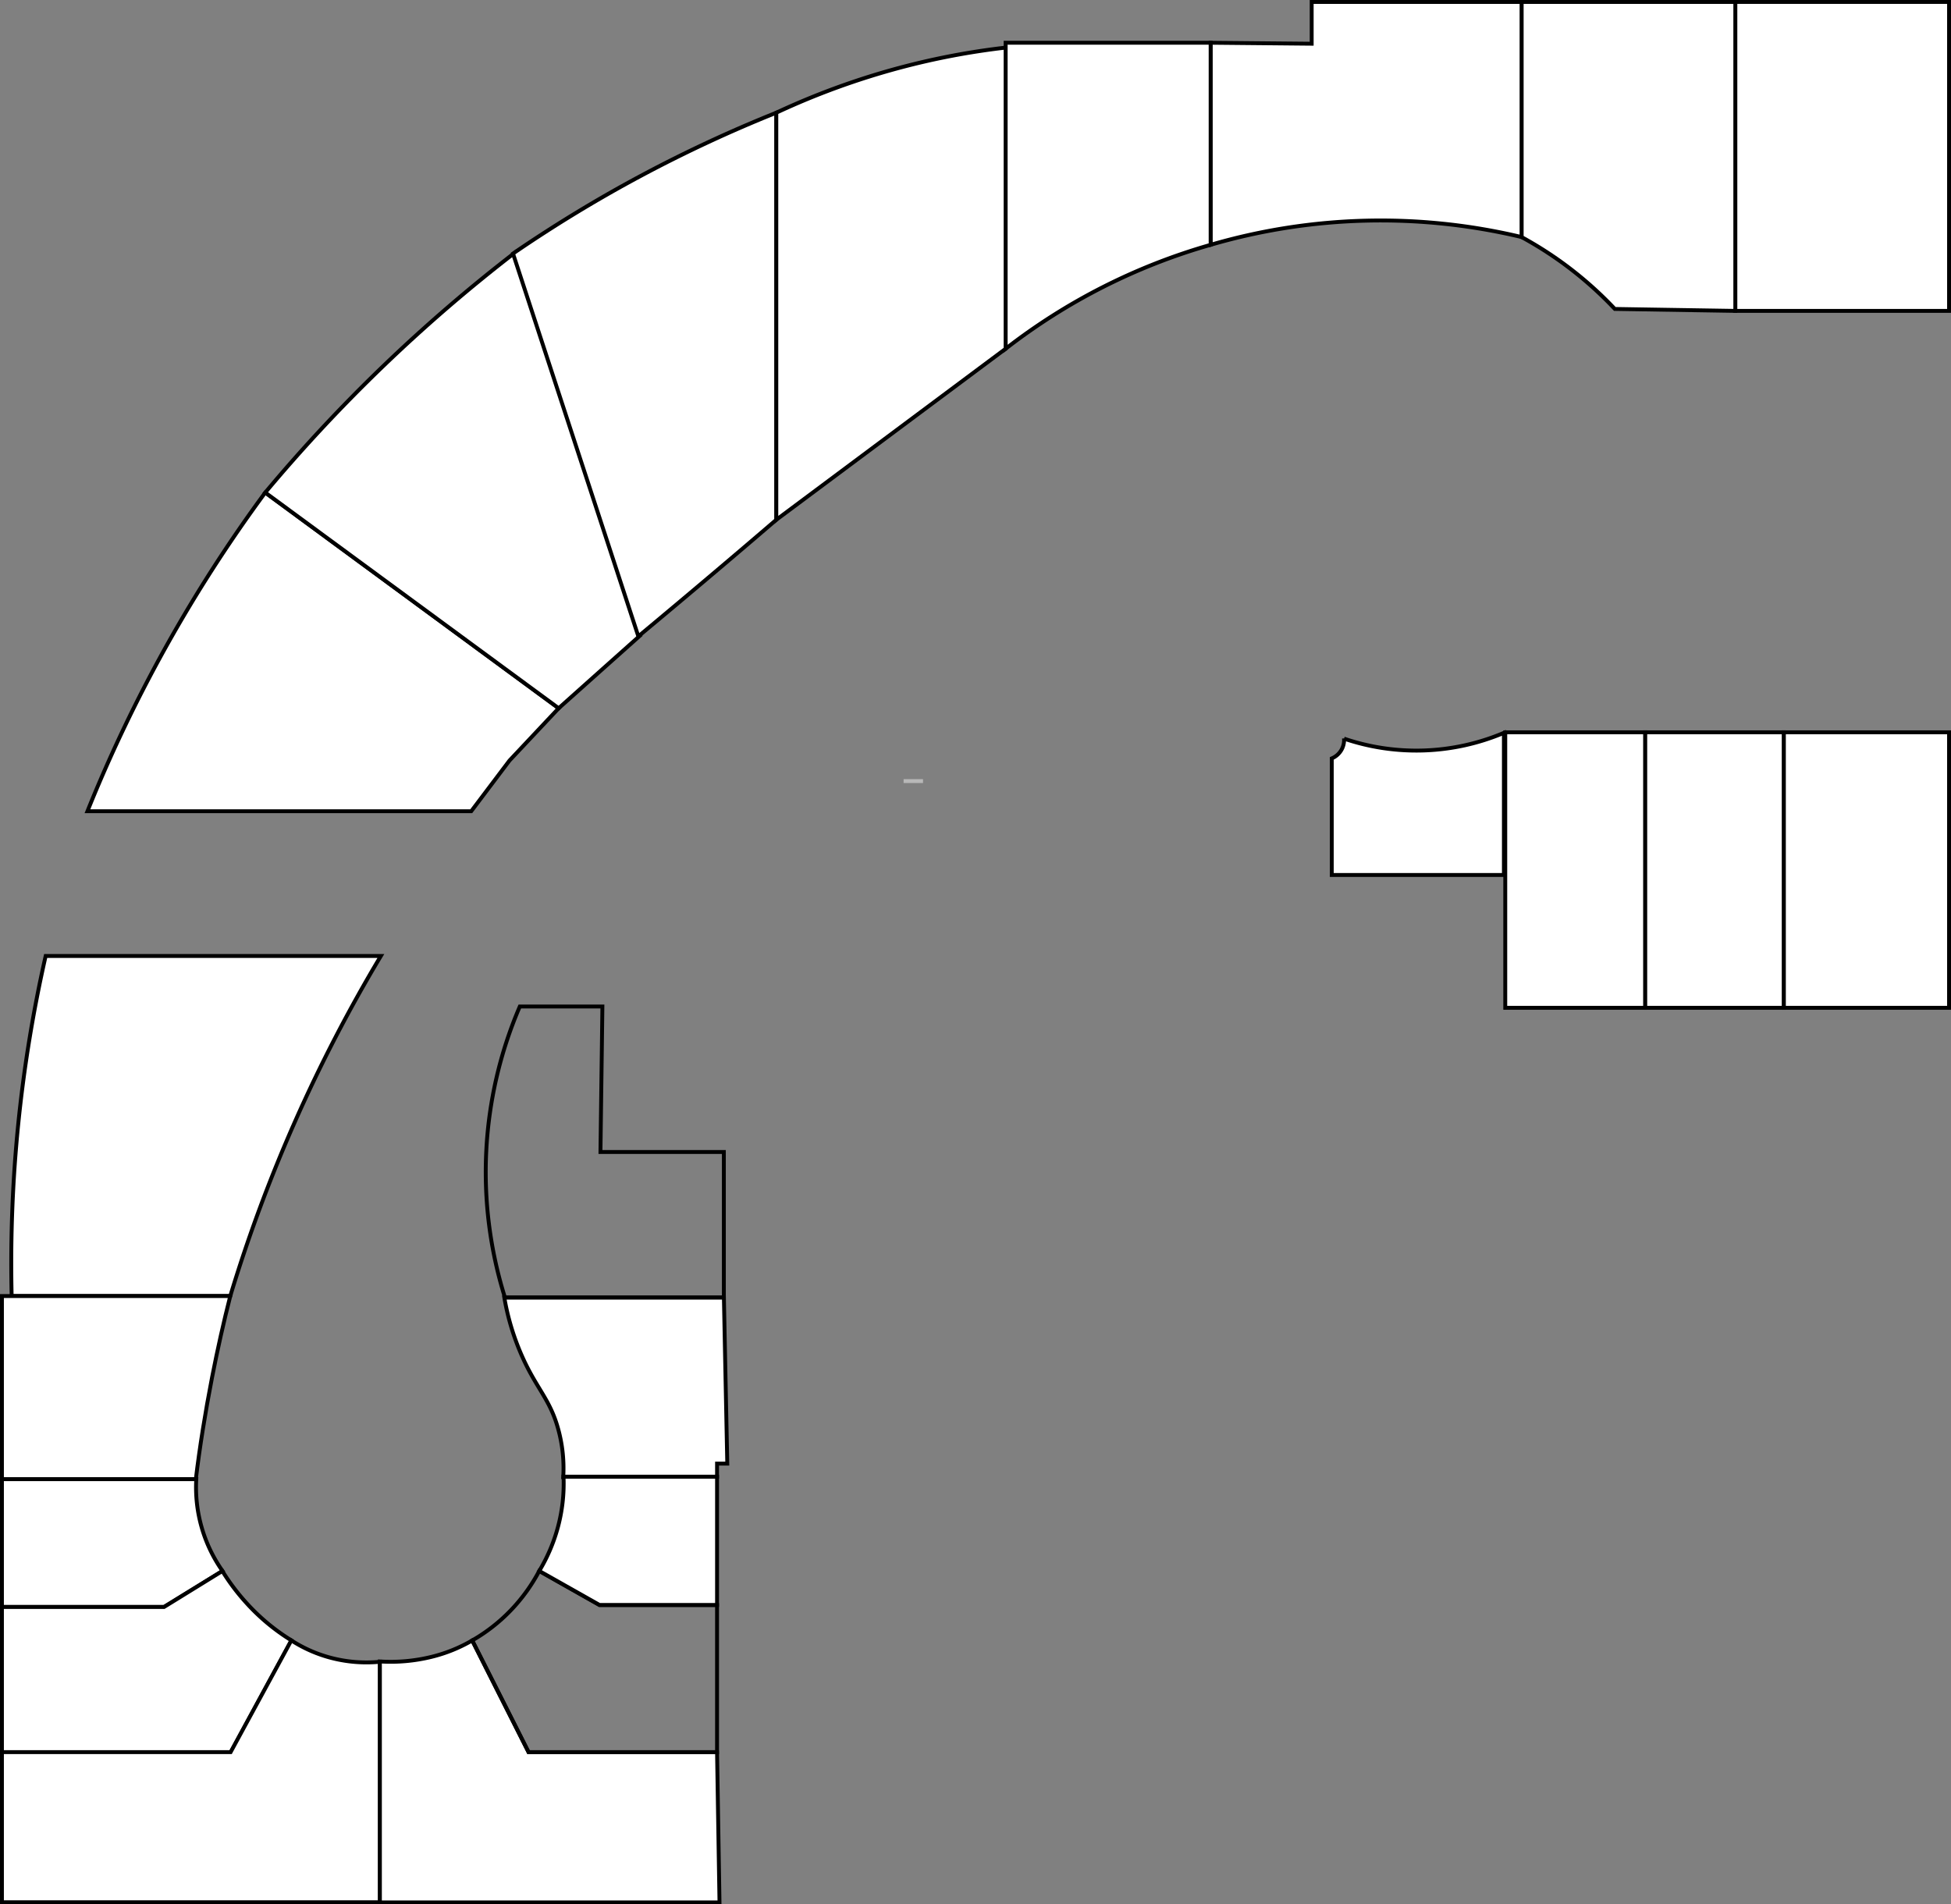 <svg xmlns="http://www.w3.org/2000/svg" viewBox="0 0 502 490">
	<rect x="0" y="0" width="502" height="490" fill="#808080" stroke="none"/>
	<defs>
		<style>
			.cls-1,.cls-5{
				fill:#fff;
			}
			.cls-1,.cls-2,.cls-5{
				stroke:#000;stroke-miterlimit:10;
			}
			.cls-2{
				fill:none;
			}
			.cls-3{
				isolation:isolate;
			}
			.cls-4{
				fill:#b8b8b8;
			}
			.cls-4,.cls-5{
				fill-rule:evenodd;
			}</style>
	</defs>
<!-- <title>Torre Luxury</title>
	<g id="Capa_1_Imagen" data-name="Capa 1 Imagen"> -->
		<rect class="cls-1" id="PB-18" x="446.5" y="0.5" width="55" height="79.5"/>
		<path class="cls-1" id="PB-17" d="M575,138.5A95.85,95.85,0,0,1,599,157l31,.5V78H575Z" transform="translate(-183.5 -77.5)"/>
		<path class="cls-1" id="PB-16" d="M495,140.5a156.09,156.09,0,0,1,80-2V78H521V88.75l-26-.25Z" transform="translate(-183.5 -77.5)"/>
		<path class="cls-1" id="PB-15" d="M442.25,167.25A155.54,155.54,0,0,1,495,140.5v-52H442.25Z" transform="translate(-183.5 -77.5)"/>
		<path class="cls-1" d="M442.25,88.5" transform="translate(-183.5 -77.5)"/>
		<path class="cls-1" id="PB-22" d="M529.33,267.57a57.79,57.79,0,0,0,41.13-1.49v36.58H526.17v-30a5.17,5.17,0,0,0,3.16-5.13Z" transform="translate(-183.5 -77.5)"/>
		<!-- <path class="cls-1" d="M547.67,270.43" transform="translate(-183.5 -77.5)"/> -->
		<rect class="cls-1" id="pb-21" x="387.31" y="188.44" width="36.02" height="70.9"/>
		<rect class="cls-1" id="pb-20" x="423.33" y="188.44" width="35.67" height="70.9"/>
		<rect class="cls-1" id="pb-19" x="459" y="188.44" width="42.5" height="70.9"/>
		<path class="cls-1" id="PB-10" d="M281.5,323.5A389.94,389.94,0,0,0,242.75,411H186.5a357.23,357.23,0,0,1,8.75-87.5Z" transform="translate(-183.5 -77.5)"/>
		<path class="cls-1" d="M233.75,456.75" transform="translate(-183.5 -77.5)"/>
		<path class="cls-1" d="M233.75,456.75" transform="translate(-183.5 -77.5)"/>
		<path class="cls-1" id="PB-9" d="M233.89,458.13c1-8.28,2.39-17,4.18-26.22,1.43-7.33,3-14.3,4.68-20.9H184v47.13Z" transform="translate(-183.5 -77.5)"/>
		<path class="cls-1"  id="PB-8" d="M240.75,481.75A37.41,37.41,0,0,1,234,458.13H184V491h41.72Z" transform="translate(-183.5 -77.5)"/>
		<path class="cls-1" id="PB-7" d="M258.5,499.63a53.23,53.23,0,0,1-11.79-9.86,55.17,55.17,0,0,1-6-8l-15,9.25H184v37.38h58.88Z" transform="translate(-183.5 -77.5)"/>
		<path class="cls-1" id="PB-6" d="M281.25,505.12a36,36,0,0,1-14-1.41,35.49,35.49,0,0,1-8.79-4.09l-15.62,28.75H184V567h97.25Z" transform="translate(-183.5 -77.5)"/>
		<path class="cls-1" id="PB-5" d="M305,499.63a39.33,39.33,0,0,1-10.45,4.22,44.08,44.08,0,0,1-13.3,1.19v62h87.38L368,528.38H319.5Z" transform="translate(-183.5 -77.5)"/>
		<path class="cls-2" id="PB-4" d="M322.25,481.75a45.12,45.12,0,0,1-7.39,10.2,44.32,44.32,0,0,1-9.86,7.68l14.5,28.75H368V490.52l-30.25,0Z" transform="translate(-183.5 -77.5)"/>
		<path class="cls-1" id="PB-2" d="M328.5,457.5H368v-3.37h2.63l-.87-42.75h-56.5a63.71,63.71,0,0,0,5.06,16.19C321.8,435,325,437.79,327,444.79a37.83,37.83,0,0,1,1.39,13.34" transform="translate(-183.5 -77.5)"/>
		<path class="cls-2"  id="PB-1" d="M317.25,336.5a107.95,107.95,0,0,0-3.83,74.88h56.33V373.94H338l.5-37.44Z" transform="translate(-183.5 -77.5)"/>
	<!-- </g>
	<g id="Capa_18" data-name="Capa 18" class="cls-3">
		<g id="Capa_18-2" data-name="Capa 18"> -->
			<polygon class="cls-4" points="232.5 200.5 232.5 201 232.5 201.5 237.5 201.5 237.5 201 237.5 200.5 232.5 200.5"/>
	<!-- 	</g>
	</g>
	<g id="Capa_4" data-name="Capa 4" class="cls-3"> -->
		<path class="cls-5" id="PB-3" d="M328.5,457.5A43.21,43.21,0,0,1,327,470.67a43.94,43.94,0,0,1-4.75,11.08l15.5,8.75,30.25,0v-33Z" transform="translate(-183.5 -77.5)"/>
	<!-- </g>
	<g id="Capa_11" data-name="Capa 11" class="cls-3"> -->
		<path class="cls-5" id="PB-11" d="M304.75,286.25H206a372.05,372.05,0,0,1,45.75-82l75.5,55.5L314.6,273.2Z" transform="translate(-183.5 -77.5)"/>
		<path class="cls-5" id="PB-12" d="M251.75,204.25A409.59,409.59,0,0,1,316,142.5L348.25,241,339,249.25l-11.75,10.5Z" transform="translate(-183.5 -77.5)"/>
		<path class="cls-5" id="PB-13" d="M315.5,142.75a349.86,349.86,0,0,1,67.75-36.25V211.25q-7.56,6.49-15.25,13-10.16,8.6-20.25,17Z" transform="translate(-183.5 -77.5)"/>
		<path class="cls-5" id="PB-14" d="M442.25,89.75A189.61,189.61,0,0,0,415.5,94.8a192.53,192.53,0,0,0-32.25,11.7V211.25l59-44Z" transform="translate(-183.5 -77.5)"/>
<!-- 		
	</g> -->
</svg>